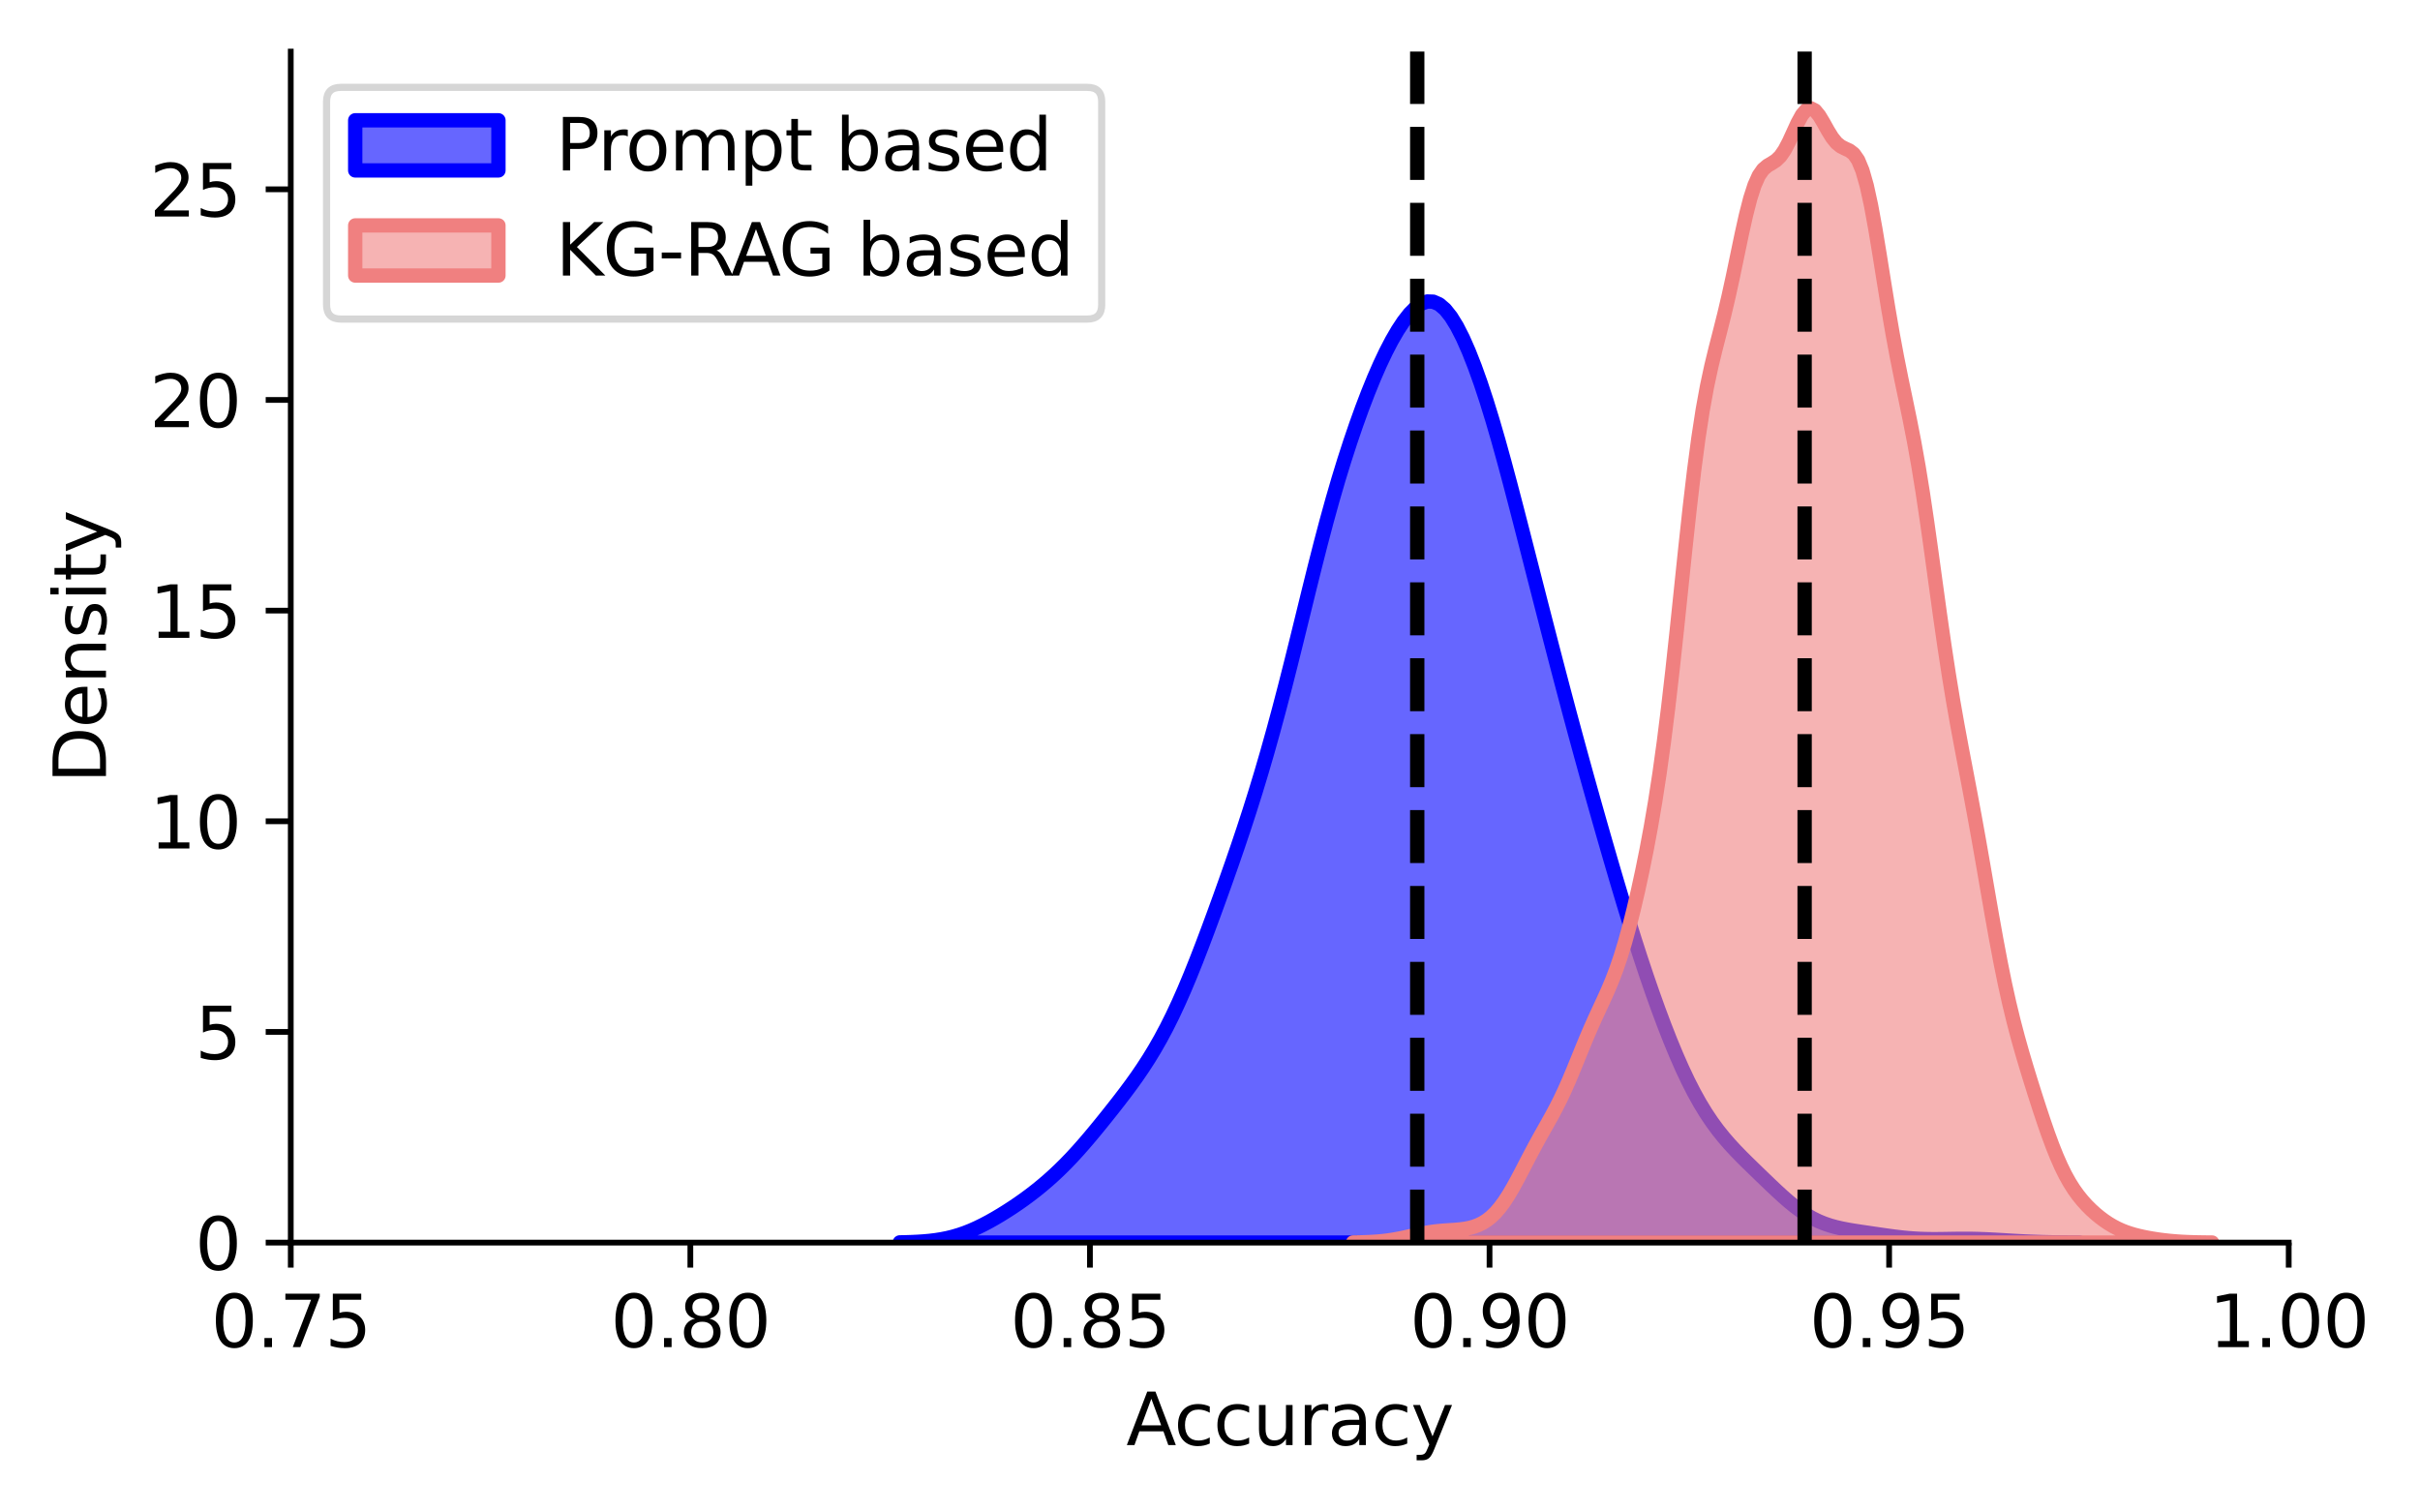 <?xml version="1.0" encoding="utf-8" standalone="no"?>
<!DOCTYPE svg PUBLIC "-//W3C//DTD SVG 1.1//EN"
  "http://www.w3.org/Graphics/SVG/1.1/DTD/svg11.dtd">
<svg xmlns:xlink="http://www.w3.org/1999/xlink" width="337.936pt" height="211.076pt" viewBox="0 0 337.936 211.076" xmlns="http://www.w3.org/2000/svg" version="1.1">
 <defs>
  <style type="text/css">*{stroke-linejoin: round; stroke-linecap: butt}</style>
 </defs>
 <g id="figure_1">
  <g id="patch_1">
   <path d="M 0 211.076 
L 337.936 211.076 
L 337.936 0 
L 0 0 
z
" style="fill: #ffffff"/>
  </g>
  <g id="axes_1">
   <g id="patch_2">
    <path d="M 40.603 173.52 
L 319.603 173.52 
L 319.603 7.2 
L 40.603 7.2 
z
" style="fill: #ffffff"/>
   </g>
   <g id="PolyCollection_1">
    <defs>
     <path id="m64b3a3527f" d="M 125.653 -37.585 
L 125.653 -37.556 
L 126.481 -37.556 
L 127.308 -37.556 
L 128.136 -37.556 
L 128.964 -37.556 
L 129.791 -37.556 
L 130.619 -37.556 
L 131.447 -37.556 
L 132.274 -37.556 
L 133.102 -37.556 
L 133.93 -37.556 
L 134.757 -37.556 
L 135.585 -37.556 
L 136.412 -37.556 
L 137.24 -37.556 
L 138.068 -37.556 
L 138.895 -37.556 
L 139.723 -37.556 
L 140.551 -37.556 
L 141.378 -37.556 
L 142.206 -37.556 
L 143.034 -37.556 
L 143.861 -37.556 
L 144.689 -37.556 
L 145.516 -37.556 
L 146.344 -37.556 
L 147.172 -37.556 
L 147.999 -37.556 
L 148.827 -37.556 
L 149.655 -37.556 
L 150.482 -37.556 
L 151.31 -37.556 
L 152.138 -37.556 
L 152.965 -37.556 
L 153.793 -37.556 
L 154.62 -37.556 
L 155.448 -37.556 
L 156.276 -37.556 
L 157.103 -37.556 
L 157.931 -37.556 
L 158.759 -37.556 
L 159.586 -37.556 
L 160.414 -37.556 
L 161.242 -37.556 
L 162.069 -37.556 
L 162.897 -37.556 
L 163.724 -37.556 
L 164.552 -37.556 
L 165.38 -37.556 
L 166.207 -37.556 
L 167.035 -37.556 
L 167.863 -37.556 
L 168.69 -37.556 
L 169.518 -37.556 
L 170.346 -37.556 
L 171.173 -37.556 
L 172.001 -37.556 
L 172.829 -37.556 
L 173.656 -37.556 
L 174.484 -37.556 
L 175.311 -37.556 
L 176.139 -37.556 
L 176.967 -37.556 
L 177.794 -37.556 
L 178.622 -37.556 
L 179.45 -37.556 
L 180.277 -37.556 
L 181.105 -37.556 
L 181.933 -37.556 
L 182.76 -37.556 
L 183.588 -37.556 
L 184.415 -37.556 
L 185.243 -37.556 
L 186.071 -37.556 
L 186.898 -37.556 
L 187.726 -37.556 
L 188.554 -37.556 
L 189.381 -37.556 
L 190.209 -37.556 
L 191.037 -37.556 
L 191.864 -37.556 
L 192.692 -37.556 
L 193.519 -37.556 
L 194.347 -37.556 
L 195.175 -37.556 
L 196.002 -37.556 
L 196.83 -37.556 
L 197.658 -37.556 
L 198.485 -37.556 
L 199.313 -37.556 
L 200.141 -37.556 
L 200.968 -37.556 
L 201.796 -37.556 
L 202.623 -37.556 
L 203.451 -37.556 
L 204.279 -37.556 
L 205.106 -37.556 
L 205.934 -37.556 
L 206.762 -37.556 
L 207.589 -37.556 
L 208.417 -37.556 
L 209.245 -37.556 
L 210.072 -37.556 
L 210.9 -37.556 
L 211.727 -37.556 
L 212.555 -37.556 
L 213.383 -37.556 
L 214.21 -37.556 
L 215.038 -37.556 
L 215.866 -37.556 
L 216.693 -37.556 
L 217.521 -37.556 
L 218.349 -37.556 
L 219.176 -37.556 
L 220.004 -37.556 
L 220.832 -37.556 
L 221.659 -37.556 
L 222.487 -37.556 
L 223.314 -37.556 
L 224.142 -37.556 
L 224.97 -37.556 
L 225.797 -37.556 
L 226.625 -37.556 
L 227.453 -37.556 
L 228.28 -37.556 
L 229.108 -37.556 
L 229.936 -37.556 
L 230.763 -37.556 
L 231.591 -37.556 
L 232.418 -37.556 
L 233.246 -37.556 
L 234.074 -37.556 
L 234.901 -37.556 
L 235.729 -37.556 
L 236.557 -37.556 
L 237.384 -37.556 
L 238.212 -37.556 
L 239.04 -37.556 
L 239.867 -37.556 
L 240.695 -37.556 
L 241.522 -37.556 
L 242.35 -37.556 
L 243.178 -37.556 
L 244.005 -37.556 
L 244.833 -37.556 
L 245.661 -37.556 
L 246.488 -37.556 
L 247.316 -37.556 
L 248.144 -37.556 
L 248.971 -37.556 
L 249.799 -37.556 
L 250.626 -37.556 
L 251.454 -37.556 
L 252.282 -37.556 
L 253.109 -37.556 
L 253.937 -37.556 
L 254.765 -37.556 
L 255.592 -37.556 
L 256.42 -37.556 
L 257.248 -37.556 
L 258.075 -37.556 
L 258.903 -37.556 
L 259.731 -37.556 
L 260.558 -37.556 
L 261.386 -37.556 
L 262.213 -37.556 
L 263.041 -37.556 
L 263.869 -37.556 
L 264.696 -37.556 
L 265.524 -37.556 
L 266.352 -37.556 
L 267.179 -37.556 
L 268.007 -37.556 
L 268.835 -37.556 
L 269.662 -37.556 
L 270.49 -37.556 
L 271.317 -37.556 
L 272.145 -37.556 
L 272.973 -37.556 
L 273.8 -37.556 
L 274.628 -37.556 
L 275.456 -37.556 
L 276.283 -37.556 
L 277.111 -37.556 
L 277.939 -37.556 
L 278.766 -37.556 
L 279.594 -37.556 
L 280.421 -37.556 
L 281.249 -37.556 
L 282.077 -37.556 
L 282.904 -37.556 
L 283.732 -37.556 
L 284.56 -37.556 
L 285.387 -37.556 
L 286.215 -37.556 
L 287.043 -37.556 
L 287.87 -37.556 
L 288.698 -37.556 
L 289.525 -37.556 
L 290.353 -37.556 
L 290.353 -37.562 
L 290.353 -37.562 
L 289.525 -37.565 
L 288.698 -37.57 
L 287.87 -37.578 
L 287.043 -37.588 
L 286.215 -37.602 
L 285.387 -37.621 
L 284.56 -37.645 
L 283.732 -37.675 
L 282.904 -37.71 
L 282.077 -37.752 
L 281.249 -37.797 
L 280.421 -37.847 
L 279.594 -37.897 
L 278.766 -37.946 
L 277.939 -37.99 
L 277.111 -38.028 
L 276.283 -38.057 
L 275.456 -38.076 
L 274.628 -38.084 
L 273.8 -38.083 
L 272.973 -38.074 
L 272.145 -38.06 
L 271.317 -38.047 
L 270.49 -38.038 
L 269.662 -38.039 
L 268.835 -38.052 
L 268.007 -38.081 
L 267.179 -38.129 
L 266.352 -38.195 
L 265.524 -38.278 
L 264.696 -38.376 
L 263.869 -38.485 
L 263.041 -38.601 
L 262.213 -38.721 
L 261.386 -38.842 
L 260.558 -38.964 
L 259.731 -39.087 
L 258.903 -39.215 
L 258.075 -39.354 
L 257.248 -39.513 
L 256.42 -39.701 
L 255.592 -39.929 
L 254.765 -40.207 
L 253.937 -40.546 
L 253.109 -40.953 
L 252.282 -41.431 
L 251.454 -41.98 
L 250.626 -42.597 
L 249.799 -43.272 
L 248.971 -43.995 
L 248.144 -44.753 
L 247.316 -45.533 
L 246.488 -46.326 
L 245.661 -47.123 
L 244.833 -47.925 
L 244.005 -48.733 
L 243.178 -49.557 
L 242.35 -50.408 
L 241.522 -51.304 
L 240.695 -52.259 
L 239.867 -53.293 
L 239.04 -54.422 
L 238.212 -55.66 
L 237.384 -57.019 
L 236.557 -58.508 
L 235.729 -60.13 
L 234.901 -61.884 
L 234.074 -63.765 
L 233.246 -65.766 
L 232.418 -67.877 
L 231.591 -70.089 
L 230.763 -72.397 
L 229.936 -74.794 
L 229.108 -77.278 
L 228.28 -79.843 
L 227.453 -82.486 
L 226.625 -85.198 
L 225.797 -87.97 
L 224.97 -90.791 
L 224.142 -93.651 
L 223.314 -96.545 
L 222.487 -99.469 
L 221.659 -102.426 
L 220.832 -105.418 
L 220.004 -108.451 
L 219.176 -111.526 
L 218.349 -114.641 
L 217.521 -117.792 
L 216.693 -120.971 
L 215.866 -124.173 
L 215.038 -127.393 
L 214.21 -130.625 
L 213.383 -133.863 
L 212.555 -137.096 
L 211.727 -140.307 
L 210.9 -143.473 
L 210.072 -146.564 
L 209.245 -149.547 
L 208.417 -152.394 
L 207.589 -155.079 
L 206.762 -157.585 
L 205.934 -159.896 
L 205.106 -161.999 
L 204.279 -163.874 
L 203.451 -165.497 
L 202.623 -166.842 
L 201.796 -167.879 
L 200.968 -168.585 
L 200.141 -168.948 
L 199.313 -168.974 
L 198.485 -168.681 
L 197.658 -168.098 
L 196.83 -167.261 
L 196.002 -166.202 
L 195.175 -164.949 
L 194.347 -163.519 
L 193.519 -161.927 
L 192.692 -160.179 
L 191.864 -158.284 
L 191.037 -156.249 
L 190.209 -154.083 
L 189.381 -151.788 
L 188.554 -149.365 
L 187.726 -146.808 
L 186.898 -144.11 
L 186.071 -141.263 
L 185.243 -138.267 
L 184.415 -135.132 
L 183.588 -131.881 
L 182.76 -128.547 
L 181.933 -125.172 
L 181.105 -121.798 
L 180.277 -118.465 
L 179.45 -115.203 
L 178.622 -112.035 
L 177.794 -108.974 
L 176.967 -106.024 
L 176.139 -103.187 
L 175.311 -100.457 
L 174.484 -97.829 
L 173.656 -95.289 
L 172.829 -92.827 
L 172.001 -90.427 
L 171.173 -88.075 
L 170.346 -85.763 
L 169.518 -83.485 
L 168.69 -81.244 
L 167.863 -79.048 
L 167.035 -76.912 
L 166.207 -74.85 
L 165.38 -72.876 
L 164.552 -71.003 
L 163.724 -69.236 
L 162.897 -67.579 
L 162.069 -66.028 
L 161.242 -64.577 
L 160.414 -63.218 
L 159.586 -61.939 
L 158.759 -60.729 
L 157.931 -59.574 
L 157.103 -58.462 
L 156.276 -57.381 
L 155.448 -56.322 
L 154.62 -55.279 
L 153.793 -54.251 
L 152.965 -53.238 
L 152.138 -52.246 
L 151.31 -51.279 
L 150.482 -50.343 
L 149.655 -49.443 
L 148.827 -48.581 
L 147.999 -47.76 
L 147.172 -46.978 
L 146.344 -46.234 
L 145.516 -45.528 
L 144.689 -44.855 
L 143.861 -44.215 
L 143.034 -43.604 
L 142.206 -43.019 
L 141.378 -42.46 
L 140.551 -41.924 
L 139.723 -41.41 
L 138.895 -40.92 
L 138.068 -40.456 
L 137.24 -40.019 
L 136.412 -39.616 
L 135.585 -39.248 
L 134.757 -38.92 
L 133.93 -38.634 
L 133.102 -38.39 
L 132.274 -38.187 
L 131.447 -38.023 
L 130.619 -37.893 
L 129.791 -37.794 
L 128.964 -37.72 
L 128.136 -37.666 
L 127.308 -37.628 
L 126.481 -37.602 
L 125.653 -37.585 
z
" style="stroke: #0000ff; stroke-width: 2"/>
    </defs>
    <g clip-path="url(#p35c4392ce5)">
     <use xlink:href="#m64b3a3527f" x="0" y="211.076" style="fill: #0000ff; fill-opacity: 0.6; stroke: #0000ff; stroke-width: 2"/>
    </g>
   </g>
   <g id="PolyCollection_2">
    <defs>
     <path id="mee41638823" d="M 188.939 -37.571 
L 188.939 -37.556 
L 189.542 -37.556 
L 190.144 -37.556 
L 190.747 -37.556 
L 191.35 -37.556 
L 191.953 -37.556 
L 192.556 -37.556 
L 193.159 -37.556 
L 193.762 -37.556 
L 194.364 -37.556 
L 194.967 -37.556 
L 195.57 -37.556 
L 196.173 -37.556 
L 196.776 -37.556 
L 197.379 -37.556 
L 197.982 -37.556 
L 198.584 -37.556 
L 199.187 -37.556 
L 199.79 -37.556 
L 200.393 -37.556 
L 200.996 -37.556 
L 201.599 -37.556 
L 202.202 -37.556 
L 202.804 -37.556 
L 203.407 -37.556 
L 204.01 -37.556 
L 204.613 -37.556 
L 205.216 -37.556 
L 205.819 -37.556 
L 206.422 -37.556 
L 207.024 -37.556 
L 207.627 -37.556 
L 208.23 -37.556 
L 208.833 -37.556 
L 209.436 -37.556 
L 210.039 -37.556 
L 210.642 -37.556 
L 211.244 -37.556 
L 211.847 -37.556 
L 212.45 -37.556 
L 213.053 -37.556 
L 213.656 -37.556 
L 214.259 -37.556 
L 214.862 -37.556 
L 215.464 -37.556 
L 216.067 -37.556 
L 216.67 -37.556 
L 217.273 -37.556 
L 217.876 -37.556 
L 218.479 -37.556 
L 219.082 -37.556 
L 219.684 -37.556 
L 220.287 -37.556 
L 220.89 -37.556 
L 221.493 -37.556 
L 222.096 -37.556 
L 222.699 -37.556 
L 223.302 -37.556 
L 223.904 -37.556 
L 224.507 -37.556 
L 225.11 -37.556 
L 225.713 -37.556 
L 226.316 -37.556 
L 226.919 -37.556 
L 227.522 -37.556 
L 228.124 -37.556 
L 228.727 -37.556 
L 229.33 -37.556 
L 229.933 -37.556 
L 230.536 -37.556 
L 231.139 -37.556 
L 231.742 -37.556 
L 232.345 -37.556 
L 232.947 -37.556 
L 233.55 -37.556 
L 234.153 -37.556 
L 234.756 -37.556 
L 235.359 -37.556 
L 235.962 -37.556 
L 236.565 -37.556 
L 237.167 -37.556 
L 237.77 -37.556 
L 238.373 -37.556 
L 238.976 -37.556 
L 239.579 -37.556 
L 240.182 -37.556 
L 240.785 -37.556 
L 241.387 -37.556 
L 241.99 -37.556 
L 242.593 -37.556 
L 243.196 -37.556 
L 243.799 -37.556 
L 244.402 -37.556 
L 245.005 -37.556 
L 245.607 -37.556 
L 246.21 -37.556 
L 246.813 -37.556 
L 247.416 -37.556 
L 248.019 -37.556 
L 248.622 -37.556 
L 249.225 -37.556 
L 249.827 -37.556 
L 250.43 -37.556 
L 251.033 -37.556 
L 251.636 -37.556 
L 252.239 -37.556 
L 252.842 -37.556 
L 253.445 -37.556 
L 254.047 -37.556 
L 254.65 -37.556 
L 255.253 -37.556 
L 255.856 -37.556 
L 256.459 -37.556 
L 257.062 -37.556 
L 257.665 -37.556 
L 258.267 -37.556 
L 258.87 -37.556 
L 259.473 -37.556 
L 260.076 -37.556 
L 260.679 -37.556 
L 261.282 -37.556 
L 261.885 -37.556 
L 262.487 -37.556 
L 263.09 -37.556 
L 263.693 -37.556 
L 264.296 -37.556 
L 264.899 -37.556 
L 265.502 -37.556 
L 266.105 -37.556 
L 266.707 -37.556 
L 267.31 -37.556 
L 267.913 -37.556 
L 268.516 -37.556 
L 269.119 -37.556 
L 269.722 -37.556 
L 270.325 -37.556 
L 270.927 -37.556 
L 271.53 -37.556 
L 272.133 -37.556 
L 272.736 -37.556 
L 273.339 -37.556 
L 273.942 -37.556 
L 274.545 -37.556 
L 275.147 -37.556 
L 275.75 -37.556 
L 276.353 -37.556 
L 276.956 -37.556 
L 277.559 -37.556 
L 278.162 -37.556 
L 278.765 -37.556 
L 279.368 -37.556 
L 279.97 -37.556 
L 280.573 -37.556 
L 281.176 -37.556 
L 281.779 -37.556 
L 282.382 -37.556 
L 282.985 -37.556 
L 283.588 -37.556 
L 284.19 -37.556 
L 284.793 -37.556 
L 285.396 -37.556 
L 285.999 -37.556 
L 286.602 -37.556 
L 287.205 -37.556 
L 287.808 -37.556 
L 288.41 -37.556 
L 289.013 -37.556 
L 289.616 -37.556 
L 290.219 -37.556 
L 290.822 -37.556 
L 291.425 -37.556 
L 292.028 -37.556 
L 292.63 -37.556 
L 293.233 -37.556 
L 293.836 -37.556 
L 294.439 -37.556 
L 295.042 -37.556 
L 295.645 -37.556 
L 296.248 -37.556 
L 296.85 -37.556 
L 297.453 -37.556 
L 298.056 -37.556 
L 298.659 -37.556 
L 299.262 -37.556 
L 299.865 -37.556 
L 300.468 -37.556 
L 301.07 -37.556 
L 301.673 -37.556 
L 302.276 -37.556 
L 302.879 -37.556 
L 303.482 -37.556 
L 304.085 -37.556 
L 304.688 -37.556 
L 305.29 -37.556 
L 305.893 -37.556 
L 306.496 -37.556 
L 307.099 -37.556 
L 307.702 -37.556 
L 308.305 -37.556 
L 308.908 -37.556 
L 308.908 -37.564 
L 308.908 -37.564 
L 308.305 -37.568 
L 307.702 -37.575 
L 307.099 -37.584 
L 306.496 -37.597 
L 305.893 -37.614 
L 305.29 -37.638 
L 304.688 -37.668 
L 304.085 -37.706 
L 303.482 -37.753 
L 302.879 -37.809 
L 302.276 -37.875 
L 301.673 -37.95 
L 301.07 -38.037 
L 300.468 -38.133 
L 299.865 -38.242 
L 299.262 -38.362 
L 298.659 -38.499 
L 298.056 -38.653 
L 297.453 -38.831 
L 296.85 -39.036 
L 296.248 -39.274 
L 295.645 -39.55 
L 295.042 -39.867 
L 294.439 -40.227 
L 293.836 -40.632 
L 293.233 -41.082 
L 292.63 -41.578 
L 292.028 -42.124 
L 291.425 -42.723 
L 290.822 -43.387 
L 290.219 -44.129 
L 289.616 -44.965 
L 289.013 -45.916 
L 288.41 -46.996 
L 287.808 -48.219 
L 287.205 -49.588 
L 286.602 -51.098 
L 285.999 -52.733 
L 285.396 -54.47 
L 284.793 -56.284 
L 284.19 -58.154 
L 283.588 -60.069 
L 282.985 -62.033 
L 282.382 -64.068 
L 281.779 -66.209 
L 281.176 -68.504 
L 280.573 -70.996 
L 279.97 -73.719 
L 279.368 -76.684 
L 278.765 -79.871 
L 278.162 -83.235 
L 277.559 -86.704 
L 276.956 -90.199 
L 276.353 -93.647 
L 275.75 -96.999 
L 275.147 -100.243 
L 274.545 -103.41 
L 273.942 -106.569 
L 273.339 -109.813 
L 272.736 -113.237 
L 272.133 -116.911 
L 271.53 -120.866 
L 270.927 -125.07 
L 270.325 -129.438 
L 269.722 -133.843 
L 269.119 -138.138 
L 268.516 -142.193 
L 267.913 -145.921 
L 267.31 -149.303 
L 266.707 -152.393 
L 266.105 -155.306 
L 265.502 -158.194 
L 264.899 -161.206 
L 264.296 -164.447 
L 263.693 -167.952 
L 263.09 -171.663 
L 262.487 -175.442 
L 261.885 -179.088 
L 261.282 -182.387 
L 260.679 -185.15 
L 260.076 -187.264 
L 259.473 -188.713 
L 258.87 -189.584 
L 258.267 -190.049 
L 257.665 -190.325 
L 257.062 -190.627 
L 256.459 -191.115 
L 255.856 -191.862 
L 255.253 -192.838 
L 254.65 -193.92 
L 254.047 -194.925 
L 253.445 -195.657 
L 252.842 -195.956 
L 252.239 -195.742 
L 251.636 -195.029 
L 251.033 -193.928 
L 250.43 -192.618 
L 249.827 -191.299 
L 249.225 -190.147 
L 248.622 -189.269 
L 248.019 -188.678 
L 247.416 -188.287 
L 246.813 -187.935 
L 246.21 -187.421 
L 245.607 -186.558 
L 245.005 -185.21 
L 244.402 -183.332 
L 243.799 -180.971 
L 243.196 -178.256 
L 242.593 -175.363 
L 241.99 -172.47 
L 241.387 -169.715 
L 240.785 -167.157 
L 240.182 -164.764 
L 239.579 -162.415 
L 238.976 -159.935 
L 238.373 -157.124 
L 237.77 -153.81 
L 237.167 -149.882 
L 236.565 -145.316 
L 235.962 -140.181 
L 235.359 -134.625 
L 234.756 -128.85 
L 234.153 -123.07 
L 233.55 -117.484 
L 232.947 -112.242 
L 232.345 -107.434 
L 231.742 -103.086 
L 231.139 -99.173 
L 230.536 -95.636 
L 229.933 -92.408 
L 229.33 -89.426 
L 228.727 -86.651 
L 228.124 -84.066 
L 227.522 -81.672 
L 226.919 -79.482 
L 226.316 -77.505 
L 225.713 -75.738 
L 225.11 -74.159 
L 224.507 -72.729 
L 223.904 -71.394 
L 223.302 -70.097 
L 222.699 -68.79 
L 222.096 -67.438 
L 221.493 -66.027 
L 220.89 -64.566 
L 220.287 -63.08 
L 219.684 -61.603 
L 219.082 -60.17 
L 218.479 -58.809 
L 217.876 -57.533 
L 217.273 -56.341 
L 216.67 -55.218 
L 216.067 -54.137 
L 215.464 -53.07 
L 214.862 -51.993 
L 214.259 -50.888 
L 213.656 -49.752 
L 213.053 -48.593 
L 212.45 -47.428 
L 211.847 -46.284 
L 211.244 -45.189 
L 210.642 -44.168 
L 210.039 -43.244 
L 209.436 -42.43 
L 208.833 -41.731 
L 208.23 -41.148 
L 207.627 -40.672 
L 207.024 -40.293 
L 206.422 -39.999 
L 205.819 -39.776 
L 205.216 -39.611 
L 204.613 -39.493 
L 204.01 -39.41 
L 203.407 -39.351 
L 202.804 -39.306 
L 202.202 -39.267 
L 201.599 -39.225 
L 200.996 -39.174 
L 200.393 -39.11 
L 199.79 -39.028 
L 199.187 -38.929 
L 198.584 -38.814 
L 197.982 -38.687 
L 197.379 -38.553 
L 196.776 -38.415 
L 196.173 -38.281 
L 195.57 -38.154 
L 194.967 -38.038 
L 194.364 -37.935 
L 193.762 -37.848 
L 193.159 -37.775 
L 192.556 -37.717 
L 191.953 -37.671 
L 191.35 -37.636 
L 190.747 -37.611 
L 190.144 -37.593 
L 189.542 -37.58 
L 188.939 -37.571 
z
" style="stroke: #f08080; stroke-width: 2"/>
    </defs>
    <g clip-path="url(#p35c4392ce5)">
     <use xlink:href="#mee41638823" x="0" y="211.076" style="fill: #f08080; fill-opacity: 0.6; stroke: #f08080; stroke-width: 2"/>
    </g>
   </g>
   <g id="matplotlib.axis_1">
    <g id="xtick_1">
     <g id="line2d_1">
      <defs>
       <path id="m72e79e4b0d" d="M 0 0 
L 0 3.5 
" style="stroke: #000000; stroke-width: 0.8"/>
      </defs>
      <g>
       <use xlink:href="#m72e79e4b0d" x="40.603" y="173.52" style="stroke: #000000; stroke-width: 0.8"/>
      </g>
     </g>
     <g id="text_1">
      <!-- 0.75 -->
      <g transform="translate(29.47 188.118) scale(0.1 -0.1)">
       <defs>
        <path id="DejaVuSans-30" d="M 2034 4250 
Q 1547 4250 1301 3770 
Q 1056 3291 1056 2328 
Q 1056 1369 1301 889 
Q 1547 409 2034 409 
Q 2525 409 2770 889 
Q 3016 1369 3016 2328 
Q 3016 3291 2770 3770 
Q 2525 4250 2034 4250 
z
M 2034 4750 
Q 2819 4750 3233 4129 
Q 3647 3509 3647 2328 
Q 3647 1150 3233 529 
Q 2819 -91 2034 -91 
Q 1250 -91 836 529 
Q 422 1150 422 2328 
Q 422 3509 836 4129 
Q 1250 4750 2034 4750 
z
" transform="scale(0.016)"/>
        <path id="DejaVuSans-2e" d="M 684 794 
L 1344 794 
L 1344 0 
L 684 0 
L 684 794 
z
" transform="scale(0.016)"/>
        <path id="DejaVuSans-37" d="M 525 4666 
L 3525 4666 
L 3525 4397 
L 1831 0 
L 1172 0 
L 2766 4134 
L 525 4134 
L 525 4666 
z
" transform="scale(0.016)"/>
        <path id="DejaVuSans-35" d="M 691 4666 
L 3169 4666 
L 3169 4134 
L 1269 4134 
L 1269 2991 
Q 1406 3038 1543 3061 
Q 1681 3084 1819 3084 
Q 2600 3084 3056 2656 
Q 3513 2228 3513 1497 
Q 3513 744 3044 326 
Q 2575 -91 1722 -91 
Q 1428 -91 1123 -41 
Q 819 9 494 109 
L 494 744 
Q 775 591 1075 516 
Q 1375 441 1709 441 
Q 2250 441 2565 725 
Q 2881 1009 2881 1497 
Q 2881 1984 2565 2268 
Q 2250 2553 1709 2553 
Q 1456 2553 1204 2497 
Q 953 2441 691 2322 
L 691 4666 
z
" transform="scale(0.016)"/>
       </defs>
       <use xlink:href="#DejaVuSans-30"/>
       <use xlink:href="#DejaVuSans-2e" x="63.623"/>
       <use xlink:href="#DejaVuSans-37" x="95.41"/>
       <use xlink:href="#DejaVuSans-35" x="159.033"/>
      </g>
     </g>
    </g>
    <g id="xtick_2">
     <g id="line2d_2">
      <g>
       <use xlink:href="#m72e79e4b0d" x="96.403" y="173.52" style="stroke: #000000; stroke-width: 0.8"/>
      </g>
     </g>
     <g id="text_2">
      <!-- 0.80 -->
      <g transform="translate(85.27 188.118) scale(0.1 -0.1)">
       <defs>
        <path id="DejaVuSans-38" d="M 2034 2216 
Q 1584 2216 1326 1975 
Q 1069 1734 1069 1313 
Q 1069 891 1326 650 
Q 1584 409 2034 409 
Q 2484 409 2743 651 
Q 3003 894 3003 1313 
Q 3003 1734 2745 1975 
Q 2488 2216 2034 2216 
z
M 1403 2484 
Q 997 2584 770 2862 
Q 544 3141 544 3541 
Q 544 4100 942 4425 
Q 1341 4750 2034 4750 
Q 2731 4750 3128 4425 
Q 3525 4100 3525 3541 
Q 3525 3141 3298 2862 
Q 3072 2584 2669 2484 
Q 3125 2378 3379 2068 
Q 3634 1759 3634 1313 
Q 3634 634 3220 271 
Q 2806 -91 2034 -91 
Q 1263 -91 848 271 
Q 434 634 434 1313 
Q 434 1759 690 2068 
Q 947 2378 1403 2484 
z
M 1172 3481 
Q 1172 3119 1398 2916 
Q 1625 2713 2034 2713 
Q 2441 2713 2670 2916 
Q 2900 3119 2900 3481 
Q 2900 3844 2670 4047 
Q 2441 4250 2034 4250 
Q 1625 4250 1398 4047 
Q 1172 3844 1172 3481 
z
" transform="scale(0.016)"/>
       </defs>
       <use xlink:href="#DejaVuSans-30"/>
       <use xlink:href="#DejaVuSans-2e" x="63.623"/>
       <use xlink:href="#DejaVuSans-38" x="95.41"/>
       <use xlink:href="#DejaVuSans-30" x="159.033"/>
      </g>
     </g>
    </g>
    <g id="xtick_3">
     <g id="line2d_3">
      <g>
       <use xlink:href="#m72e79e4b0d" x="152.203" y="173.52" style="stroke: #000000; stroke-width: 0.8"/>
      </g>
     </g>
     <g id="text_3">
      <!-- 0.85 -->
      <g transform="translate(141.07 188.118) scale(0.1 -0.1)">
       <use xlink:href="#DejaVuSans-30"/>
       <use xlink:href="#DejaVuSans-2e" x="63.623"/>
       <use xlink:href="#DejaVuSans-38" x="95.41"/>
       <use xlink:href="#DejaVuSans-35" x="159.033"/>
      </g>
     </g>
    </g>
    <g id="xtick_4">
     <g id="line2d_4">
      <g>
       <use xlink:href="#m72e79e4b0d" x="208.003" y="173.52" style="stroke: #000000; stroke-width: 0.8"/>
      </g>
     </g>
     <g id="text_4">
      <!-- 0.90 -->
      <g transform="translate(196.87 188.118) scale(0.1 -0.1)">
       <defs>
        <path id="DejaVuSans-39" d="M 703 97 
L 703 672 
Q 941 559 1184 500 
Q 1428 441 1663 441 
Q 2288 441 2617 861 
Q 2947 1281 2994 2138 
Q 2813 1869 2534 1725 
Q 2256 1581 1919 1581 
Q 1219 1581 811 2004 
Q 403 2428 403 3163 
Q 403 3881 828 4315 
Q 1253 4750 1959 4750 
Q 2769 4750 3195 4129 
Q 3622 3509 3622 2328 
Q 3622 1225 3098 567 
Q 2575 -91 1691 -91 
Q 1453 -91 1209 -44 
Q 966 3 703 97 
z
M 1959 2075 
Q 2384 2075 2632 2365 
Q 2881 2656 2881 3163 
Q 2881 3666 2632 3958 
Q 2384 4250 1959 4250 
Q 1534 4250 1286 3958 
Q 1038 3666 1038 3163 
Q 1038 2656 1286 2365 
Q 1534 2075 1959 2075 
z
" transform="scale(0.016)"/>
       </defs>
       <use xlink:href="#DejaVuSans-30"/>
       <use xlink:href="#DejaVuSans-2e" x="63.623"/>
       <use xlink:href="#DejaVuSans-39" x="95.41"/>
       <use xlink:href="#DejaVuSans-30" x="159.033"/>
      </g>
     </g>
    </g>
    <g id="xtick_5">
     <g id="line2d_5">
      <g>
       <use xlink:href="#m72e79e4b0d" x="263.803" y="173.52" style="stroke: #000000; stroke-width: 0.8"/>
      </g>
     </g>
     <g id="text_5">
      <!-- 0.95 -->
      <g transform="translate(252.67 188.118) scale(0.1 -0.1)">
       <use xlink:href="#DejaVuSans-30"/>
       <use xlink:href="#DejaVuSans-2e" x="63.623"/>
       <use xlink:href="#DejaVuSans-39" x="95.41"/>
       <use xlink:href="#DejaVuSans-35" x="159.033"/>
      </g>
     </g>
    </g>
    <g id="xtick_6">
     <g id="line2d_6">
      <g>
       <use xlink:href="#m72e79e4b0d" x="319.603" y="173.52" style="stroke: #000000; stroke-width: 0.8"/>
      </g>
     </g>
     <g id="text_6">
      <!-- 1.00 -->
      <g transform="translate(308.47 188.118) scale(0.1 -0.1)">
       <defs>
        <path id="DejaVuSans-31" d="M 794 531 
L 1825 531 
L 1825 4091 
L 703 3866 
L 703 4441 
L 1819 4666 
L 2450 4666 
L 2450 531 
L 3481 531 
L 3481 0 
L 794 0 
L 794 531 
z
" transform="scale(0.016)"/>
       </defs>
       <use xlink:href="#DejaVuSans-31"/>
       <use xlink:href="#DejaVuSans-2e" x="63.623"/>
       <use xlink:href="#DejaVuSans-30" x="95.41"/>
       <use xlink:href="#DejaVuSans-30" x="159.033"/>
      </g>
     </g>
    </g>
    <g id="text_7">
     <!-- Accuracy -->
     <g transform="translate(157.275 201.797) scale(0.1 -0.1)">
      <defs>
       <path id="DejaVuSans-41" d="M 2188 4044 
L 1331 1722 
L 3047 1722 
L 2188 4044 
z
M 1831 4666 
L 2547 4666 
L 4325 0 
L 3669 0 
L 3244 1197 
L 1141 1197 
L 716 0 
L 50 0 
L 1831 4666 
z
" transform="scale(0.016)"/>
       <path id="DejaVuSans-63" d="M 3122 3366 
L 3122 2828 
Q 2878 2963 2633 3030 
Q 2388 3097 2138 3097 
Q 1578 3097 1268 2742 
Q 959 2388 959 1747 
Q 959 1106 1268 751 
Q 1578 397 2138 397 
Q 2388 397 2633 464 
Q 2878 531 3122 666 
L 3122 134 
Q 2881 22 2623 -34 
Q 2366 -91 2075 -91 
Q 1284 -91 818 406 
Q 353 903 353 1747 
Q 353 2603 823 3093 
Q 1294 3584 2113 3584 
Q 2378 3584 2631 3529 
Q 2884 3475 3122 3366 
z
" transform="scale(0.016)"/>
       <path id="DejaVuSans-75" d="M 544 1381 
L 544 3500 
L 1119 3500 
L 1119 1403 
Q 1119 906 1312 657 
Q 1506 409 1894 409 
Q 2359 409 2629 706 
Q 2900 1003 2900 1516 
L 2900 3500 
L 3475 3500 
L 3475 0 
L 2900 0 
L 2900 538 
Q 2691 219 2414 64 
Q 2138 -91 1772 -91 
Q 1169 -91 856 284 
Q 544 659 544 1381 
z
M 1991 3584 
L 1991 3584 
z
" transform="scale(0.016)"/>
       <path id="DejaVuSans-72" d="M 2631 2963 
Q 2534 3019 2420 3045 
Q 2306 3072 2169 3072 
Q 1681 3072 1420 2755 
Q 1159 2438 1159 1844 
L 1159 0 
L 581 0 
L 581 3500 
L 1159 3500 
L 1159 2956 
Q 1341 3275 1631 3429 
Q 1922 3584 2338 3584 
Q 2397 3584 2469 3576 
Q 2541 3569 2628 3553 
L 2631 2963 
z
" transform="scale(0.016)"/>
       <path id="DejaVuSans-61" d="M 2194 1759 
Q 1497 1759 1228 1600 
Q 959 1441 959 1056 
Q 959 750 1161 570 
Q 1363 391 1709 391 
Q 2188 391 2477 730 
Q 2766 1069 2766 1631 
L 2766 1759 
L 2194 1759 
z
M 3341 1997 
L 3341 0 
L 2766 0 
L 2766 531 
Q 2569 213 2275 61 
Q 1981 -91 1556 -91 
Q 1019 -91 701 211 
Q 384 513 384 1019 
Q 384 1609 779 1909 
Q 1175 2209 1959 2209 
L 2766 2209 
L 2766 2266 
Q 2766 2663 2505 2880 
Q 2244 3097 1772 3097 
Q 1472 3097 1187 3025 
Q 903 2953 641 2809 
L 641 3341 
Q 956 3463 1253 3523 
Q 1550 3584 1831 3584 
Q 2591 3584 2966 3190 
Q 3341 2797 3341 1997 
z
" transform="scale(0.016)"/>
       <path id="DejaVuSans-79" d="M 2059 -325 
Q 1816 -950 1584 -1140 
Q 1353 -1331 966 -1331 
L 506 -1331 
L 506 -850 
L 844 -850 
Q 1081 -850 1212 -737 
Q 1344 -625 1503 -206 
L 1606 56 
L 191 3500 
L 800 3500 
L 1894 763 
L 2988 3500 
L 3597 3500 
L 2059 -325 
z
" transform="scale(0.016)"/>
      </defs>
      <use xlink:href="#DejaVuSans-41"/>
      <use xlink:href="#DejaVuSans-63" x="66.658"/>
      <use xlink:href="#DejaVuSans-63" x="121.639"/>
      <use xlink:href="#DejaVuSans-75" x="176.619"/>
      <use xlink:href="#DejaVuSans-72" x="239.998"/>
      <use xlink:href="#DejaVuSans-61" x="281.111"/>
      <use xlink:href="#DejaVuSans-63" x="342.391"/>
      <use xlink:href="#DejaVuSans-79" x="397.371"/>
     </g>
    </g>
   </g>
   <g id="matplotlib.axis_2">
    <g id="ytick_1">
     <g id="line2d_7">
      <defs>
       <path id="m6acdf50b49" d="M 0 0 
L -3.5 0 
" style="stroke: #000000; stroke-width: 0.8"/>
      </defs>
      <g>
       <use xlink:href="#m6acdf50b49" x="40.603" y="173.52" style="stroke: #000000; stroke-width: 0.8"/>
      </g>
     </g>
     <g id="text_8">
      <!-- 0 -->
      <g transform="translate(27.241 177.319) scale(0.1 -0.1)">
       <use xlink:href="#DejaVuSans-30"/>
      </g>
     </g>
    </g>
    <g id="ytick_2">
     <g id="line2d_8">
      <g>
       <use xlink:href="#m6acdf50b49" x="40.603" y="144.103" style="stroke: #000000; stroke-width: 0.8"/>
      </g>
     </g>
     <g id="text_9">
      <!-- 5 -->
      <g transform="translate(27.241 147.902) scale(0.1 -0.1)">
       <use xlink:href="#DejaVuSans-35"/>
      </g>
     </g>
    </g>
    <g id="ytick_3">
     <g id="line2d_9">
      <g>
       <use xlink:href="#m6acdf50b49" x="40.603" y="114.686" style="stroke: #000000; stroke-width: 0.8"/>
      </g>
     </g>
     <g id="text_10">
      <!-- 10 -->
      <g transform="translate(20.878 118.485) scale(0.1 -0.1)">
       <use xlink:href="#DejaVuSans-31"/>
       <use xlink:href="#DejaVuSans-30" x="63.623"/>
      </g>
     </g>
    </g>
    <g id="ytick_4">
     <g id="line2d_10">
      <g>
       <use xlink:href="#m6acdf50b49" x="40.603" y="85.268" style="stroke: #000000; stroke-width: 0.8"/>
      </g>
     </g>
     <g id="text_11">
      <!-- 15 -->
      <g transform="translate(20.878 89.067) scale(0.1 -0.1)">
       <use xlink:href="#DejaVuSans-31"/>
       <use xlink:href="#DejaVuSans-35" x="63.623"/>
      </g>
     </g>
    </g>
    <g id="ytick_5">
     <g id="line2d_11">
      <g>
       <use xlink:href="#m6acdf50b49" x="40.603" y="55.851" style="stroke: #000000; stroke-width: 0.8"/>
      </g>
     </g>
     <g id="text_12">
      <!-- 20 -->
      <g transform="translate(20.878 59.65) scale(0.1 -0.1)">
       <defs>
        <path id="DejaVuSans-32" d="M 1228 531 
L 3431 531 
L 3431 0 
L 469 0 
L 469 531 
Q 828 903 1448 1529 
Q 2069 2156 2228 2338 
Q 2531 2678 2651 2914 
Q 2772 3150 2772 3378 
Q 2772 3750 2511 3984 
Q 2250 4219 1831 4219 
Q 1534 4219 1204 4116 
Q 875 4013 500 3803 
L 500 4441 
Q 881 4594 1212 4672 
Q 1544 4750 1819 4750 
Q 2544 4750 2975 4387 
Q 3406 4025 3406 3419 
Q 3406 3131 3298 2873 
Q 3191 2616 2906 2266 
Q 2828 2175 2409 1742 
Q 1991 1309 1228 531 
z
" transform="scale(0.016)"/>
       </defs>
       <use xlink:href="#DejaVuSans-32"/>
       <use xlink:href="#DejaVuSans-30" x="63.623"/>
      </g>
     </g>
    </g>
    <g id="ytick_6">
     <g id="line2d_12">
      <g>
       <use xlink:href="#m6acdf50b49" x="40.603" y="26.434" style="stroke: #000000; stroke-width: 0.8"/>
      </g>
     </g>
     <g id="text_13">
      <!-- 25 -->
      <g transform="translate(20.878 30.233) scale(0.1 -0.1)">
       <use xlink:href="#DejaVuSans-32"/>
       <use xlink:href="#DejaVuSans-35" x="63.623"/>
      </g>
     </g>
    </g>
    <g id="text_14">
     <!-- Density -->
     <g transform="translate(14.798 109.369) rotate(-90) scale(0.1 -0.1)">
      <defs>
       <path id="DejaVuSans-44" d="M 1259 4147 
L 1259 519 
L 2022 519 
Q 2988 519 3436 956 
Q 3884 1394 3884 2338 
Q 3884 3275 3436 3711 
Q 2988 4147 2022 4147 
L 1259 4147 
z
M 628 4666 
L 1925 4666 
Q 3281 4666 3915 4102 
Q 4550 3538 4550 2338 
Q 4550 1131 3912 565 
Q 3275 0 1925 0 
L 628 0 
L 628 4666 
z
" transform="scale(0.016)"/>
       <path id="DejaVuSans-65" d="M 3597 1894 
L 3597 1613 
L 953 1613 
Q 991 1019 1311 708 
Q 1631 397 2203 397 
Q 2534 397 2845 478 
Q 3156 559 3463 722 
L 3463 178 
Q 3153 47 2828 -22 
Q 2503 -91 2169 -91 
Q 1331 -91 842 396 
Q 353 884 353 1716 
Q 353 2575 817 3079 
Q 1281 3584 2069 3584 
Q 2775 3584 3186 3129 
Q 3597 2675 3597 1894 
z
M 3022 2063 
Q 3016 2534 2758 2815 
Q 2500 3097 2075 3097 
Q 1594 3097 1305 2825 
Q 1016 2553 972 2059 
L 3022 2063 
z
" transform="scale(0.016)"/>
       <path id="DejaVuSans-6e" d="M 3513 2113 
L 3513 0 
L 2938 0 
L 2938 2094 
Q 2938 2591 2744 2837 
Q 2550 3084 2163 3084 
Q 1697 3084 1428 2787 
Q 1159 2491 1159 1978 
L 1159 0 
L 581 0 
L 581 3500 
L 1159 3500 
L 1159 2956 
Q 1366 3272 1645 3428 
Q 1925 3584 2291 3584 
Q 2894 3584 3203 3211 
Q 3513 2838 3513 2113 
z
" transform="scale(0.016)"/>
       <path id="DejaVuSans-73" d="M 2834 3397 
L 2834 2853 
Q 2591 2978 2328 3040 
Q 2066 3103 1784 3103 
Q 1356 3103 1142 2972 
Q 928 2841 928 2578 
Q 928 2378 1081 2264 
Q 1234 2150 1697 2047 
L 1894 2003 
Q 2506 1872 2764 1633 
Q 3022 1394 3022 966 
Q 3022 478 2636 193 
Q 2250 -91 1575 -91 
Q 1294 -91 989 -36 
Q 684 19 347 128 
L 347 722 
Q 666 556 975 473 
Q 1284 391 1588 391 
Q 1994 391 2212 530 
Q 2431 669 2431 922 
Q 2431 1156 2273 1281 
Q 2116 1406 1581 1522 
L 1381 1569 
Q 847 1681 609 1914 
Q 372 2147 372 2553 
Q 372 3047 722 3315 
Q 1072 3584 1716 3584 
Q 2034 3584 2315 3537 
Q 2597 3491 2834 3397 
z
" transform="scale(0.016)"/>
       <path id="DejaVuSans-69" d="M 603 3500 
L 1178 3500 
L 1178 0 
L 603 0 
L 603 3500 
z
M 603 4863 
L 1178 4863 
L 1178 4134 
L 603 4134 
L 603 4863 
z
" transform="scale(0.016)"/>
       <path id="DejaVuSans-74" d="M 1172 4494 
L 1172 3500 
L 2356 3500 
L 2356 3053 
L 1172 3053 
L 1172 1153 
Q 1172 725 1289 603 
Q 1406 481 1766 481 
L 2356 481 
L 2356 0 
L 1766 0 
Q 1100 0 847 248 
Q 594 497 594 1153 
L 594 3053 
L 172 3053 
L 172 3500 
L 594 3500 
L 594 4494 
L 1172 4494 
z
" transform="scale(0.016)"/>
      </defs>
      <use xlink:href="#DejaVuSans-44"/>
      <use xlink:href="#DejaVuSans-65" x="77.002"/>
      <use xlink:href="#DejaVuSans-6e" x="138.525"/>
      <use xlink:href="#DejaVuSans-73" x="201.904"/>
      <use xlink:href="#DejaVuSans-69" x="254.004"/>
      <use xlink:href="#DejaVuSans-74" x="281.787"/>
      <use xlink:href="#DejaVuSans-79" x="320.996"/>
     </g>
    </g>
   </g>
   <g id="line2d_13">
    <path d="M 197.907 173.52 
L 197.907 7.2 
" clip-path="url(#p35c4392ce5)" style="fill: none; stroke-dasharray: 7.4,3.2; stroke-dashoffset: 0; stroke: #000000; stroke-width: 2"/>
   </g>
   <g id="line2d_14">
    <path d="M 252.003 173.52 
L 252.003 7.2 
" clip-path="url(#p35c4392ce5)" style="fill: none; stroke-dasharray: 7.4,3.2; stroke-dashoffset: 0; stroke: #000000; stroke-width: 2"/>
   </g>
   <g id="patch_3">
    <path d="M 40.603 173.52 
L 40.603 7.2 
" style="fill: none; stroke: #000000; stroke-width: 0.8; stroke-linejoin: miter; stroke-linecap: square"/>
   </g>
   <g id="patch_4">
    <path d="M 40.603 173.52 
L 319.603 173.52 
" style="fill: none; stroke: #000000; stroke-width: 0.8; stroke-linejoin: miter; stroke-linecap: square"/>
   </g>
   <g id="legend_1">
    <g id="patch_5">
     <path d="M 47.603 44.556 
L 151.845 44.556 
Q 153.845 44.556 153.845 42.556 
L 153.845 14.2 
Q 153.845 12.2 151.845 12.2 
L 47.603 12.2 
Q 45.603 12.2 45.603 14.2 
L 45.603 42.556 
Q 45.603 44.556 47.603 44.556 
z
" style="fill: #ffffff; opacity: 0.8; stroke: #cccccc; stroke-linejoin: miter"/>
    </g>
    <g id="patch_6">
     <path d="M 49.603 23.798 
L 69.603 23.798 
L 69.603 16.798 
L 49.603 16.798 
z
" style="fill: #0000ff; fill-opacity: 0.6; stroke: #0000ff; stroke-width: 2; stroke-linejoin: miter"/>
    </g>
    <g id="text_15">
     <!-- Prompt based -->
     <g transform="translate(77.603 23.798) scale(0.1 -0.1)">
      <defs>
       <path id="DejaVuSans-50" d="M 1259 4147 
L 1259 2394 
L 2053 2394 
Q 2494 2394 2734 2622 
Q 2975 2850 2975 3272 
Q 2975 3691 2734 3919 
Q 2494 4147 2053 4147 
L 1259 4147 
z
M 628 4666 
L 2053 4666 
Q 2838 4666 3239 4311 
Q 3641 3956 3641 3272 
Q 3641 2581 3239 2228 
Q 2838 1875 2053 1875 
L 1259 1875 
L 1259 0 
L 628 0 
L 628 4666 
z
" transform="scale(0.016)"/>
       <path id="DejaVuSans-6f" d="M 1959 3097 
Q 1497 3097 1228 2736 
Q 959 2375 959 1747 
Q 959 1119 1226 758 
Q 1494 397 1959 397 
Q 2419 397 2687 759 
Q 2956 1122 2956 1747 
Q 2956 2369 2687 2733 
Q 2419 3097 1959 3097 
z
M 1959 3584 
Q 2709 3584 3137 3096 
Q 3566 2609 3566 1747 
Q 3566 888 3137 398 
Q 2709 -91 1959 -91 
Q 1206 -91 779 398 
Q 353 888 353 1747 
Q 353 2609 779 3096 
Q 1206 3584 1959 3584 
z
" transform="scale(0.016)"/>
       <path id="DejaVuSans-6d" d="M 3328 2828 
Q 3544 3216 3844 3400 
Q 4144 3584 4550 3584 
Q 5097 3584 5394 3201 
Q 5691 2819 5691 2113 
L 5691 0 
L 5113 0 
L 5113 2094 
Q 5113 2597 4934 2840 
Q 4756 3084 4391 3084 
Q 3944 3084 3684 2787 
Q 3425 2491 3425 1978 
L 3425 0 
L 2847 0 
L 2847 2094 
Q 2847 2600 2669 2842 
Q 2491 3084 2119 3084 
Q 1678 3084 1418 2786 
Q 1159 2488 1159 1978 
L 1159 0 
L 581 0 
L 581 3500 
L 1159 3500 
L 1159 2956 
Q 1356 3278 1631 3431 
Q 1906 3584 2284 3584 
Q 2666 3584 2933 3390 
Q 3200 3197 3328 2828 
z
" transform="scale(0.016)"/>
       <path id="DejaVuSans-70" d="M 1159 525 
L 1159 -1331 
L 581 -1331 
L 581 3500 
L 1159 3500 
L 1159 2969 
Q 1341 3281 1617 3432 
Q 1894 3584 2278 3584 
Q 2916 3584 3314 3078 
Q 3713 2572 3713 1747 
Q 3713 922 3314 415 
Q 2916 -91 2278 -91 
Q 1894 -91 1617 61 
Q 1341 213 1159 525 
z
M 3116 1747 
Q 3116 2381 2855 2742 
Q 2594 3103 2138 3103 
Q 1681 3103 1420 2742 
Q 1159 2381 1159 1747 
Q 1159 1113 1420 752 
Q 1681 391 2138 391 
Q 2594 391 2855 752 
Q 3116 1113 3116 1747 
z
" transform="scale(0.016)"/>
       <path id="DejaVuSans-20" transform="scale(0.016)"/>
       <path id="DejaVuSans-62" d="M 3116 1747 
Q 3116 2381 2855 2742 
Q 2594 3103 2138 3103 
Q 1681 3103 1420 2742 
Q 1159 2381 1159 1747 
Q 1159 1113 1420 752 
Q 1681 391 2138 391 
Q 2594 391 2855 752 
Q 3116 1113 3116 1747 
z
M 1159 2969 
Q 1341 3281 1617 3432 
Q 1894 3584 2278 3584 
Q 2916 3584 3314 3078 
Q 3713 2572 3713 1747 
Q 3713 922 3314 415 
Q 2916 -91 2278 -91 
Q 1894 -91 1617 61 
Q 1341 213 1159 525 
L 1159 0 
L 581 0 
L 581 4863 
L 1159 4863 
L 1159 2969 
z
" transform="scale(0.016)"/>
       <path id="DejaVuSans-64" d="M 2906 2969 
L 2906 4863 
L 3481 4863 
L 3481 0 
L 2906 0 
L 2906 525 
Q 2725 213 2448 61 
Q 2172 -91 1784 -91 
Q 1150 -91 751 415 
Q 353 922 353 1747 
Q 353 2572 751 3078 
Q 1150 3584 1784 3584 
Q 2172 3584 2448 3432 
Q 2725 3281 2906 2969 
z
M 947 1747 
Q 947 1113 1208 752 
Q 1469 391 1925 391 
Q 2381 391 2643 752 
Q 2906 1113 2906 1747 
Q 2906 2381 2643 2742 
Q 2381 3103 1925 3103 
Q 1469 3103 1208 2742 
Q 947 2381 947 1747 
z
" transform="scale(0.016)"/>
      </defs>
      <use xlink:href="#DejaVuSans-50"/>
      <use xlink:href="#DejaVuSans-72" x="58.553"/>
      <use xlink:href="#DejaVuSans-6f" x="97.416"/>
      <use xlink:href="#DejaVuSans-6d" x="158.598"/>
      <use xlink:href="#DejaVuSans-70" x="256.01"/>
      <use xlink:href="#DejaVuSans-74" x="319.486"/>
      <use xlink:href="#DejaVuSans-20" x="358.695"/>
      <use xlink:href="#DejaVuSans-62" x="390.482"/>
      <use xlink:href="#DejaVuSans-61" x="453.959"/>
      <use xlink:href="#DejaVuSans-73" x="515.238"/>
      <use xlink:href="#DejaVuSans-65" x="567.338"/>
      <use xlink:href="#DejaVuSans-64" x="628.861"/>
     </g>
    </g>
    <g id="patch_7">
     <path d="M 49.603 38.477 
L 69.603 38.477 
L 69.603 31.477 
L 49.603 31.477 
z
" style="fill: #f08080; fill-opacity: 0.6; stroke: #f08080; stroke-width: 2; stroke-linejoin: miter"/>
    </g>
    <g id="text_16">
     <!-- KG-RAG based -->
     <g transform="translate(77.603 38.477) scale(0.1 -0.1)">
      <defs>
       <path id="DejaVuSans-4b" d="M 628 4666 
L 1259 4666 
L 1259 2694 
L 3353 4666 
L 4166 4666 
L 1850 2491 
L 4331 0 
L 3500 0 
L 1259 2247 
L 1259 0 
L 628 0 
L 628 4666 
z
" transform="scale(0.016)"/>
       <path id="DejaVuSans-47" d="M 3809 666 
L 3809 1919 
L 2778 1919 
L 2778 2438 
L 4434 2438 
L 4434 434 
Q 4069 175 3628 42 
Q 3188 -91 2688 -91 
Q 1594 -91 976 548 
Q 359 1188 359 2328 
Q 359 3472 976 4111 
Q 1594 4750 2688 4750 
Q 3144 4750 3555 4637 
Q 3966 4525 4313 4306 
L 4313 3634 
Q 3963 3931 3569 4081 
Q 3175 4231 2741 4231 
Q 1884 4231 1454 3753 
Q 1025 3275 1025 2328 
Q 1025 1384 1454 906 
Q 1884 428 2741 428 
Q 3075 428 3337 486 
Q 3600 544 3809 666 
z
" transform="scale(0.016)"/>
       <path id="DejaVuSans-2d" d="M 313 2009 
L 1997 2009 
L 1997 1497 
L 313 1497 
L 313 2009 
z
" transform="scale(0.016)"/>
       <path id="DejaVuSans-52" d="M 2841 2188 
Q 3044 2119 3236 1894 
Q 3428 1669 3622 1275 
L 4263 0 
L 3584 0 
L 2988 1197 
Q 2756 1666 2539 1819 
Q 2322 1972 1947 1972 
L 1259 1972 
L 1259 0 
L 628 0 
L 628 4666 
L 2053 4666 
Q 2853 4666 3247 4331 
Q 3641 3997 3641 3322 
Q 3641 2881 3436 2590 
Q 3231 2300 2841 2188 
z
M 1259 4147 
L 1259 2491 
L 2053 2491 
Q 2509 2491 2742 2702 
Q 2975 2913 2975 3322 
Q 2975 3731 2742 3939 
Q 2509 4147 2053 4147 
L 1259 4147 
z
" transform="scale(0.016)"/>
      </defs>
      <use xlink:href="#DejaVuSans-4b"/>
      <use xlink:href="#DejaVuSans-47" x="65.576"/>
      <use xlink:href="#DejaVuSans-2d" x="143.066"/>
      <use xlink:href="#DejaVuSans-52" x="179.15"/>
      <use xlink:href="#DejaVuSans-41" x="244.633"/>
      <use xlink:href="#DejaVuSans-47" x="311.291"/>
      <use xlink:href="#DejaVuSans-20" x="388.781"/>
      <use xlink:href="#DejaVuSans-62" x="420.568"/>
      <use xlink:href="#DejaVuSans-61" x="484.045"/>
      <use xlink:href="#DejaVuSans-73" x="545.324"/>
      <use xlink:href="#DejaVuSans-65" x="597.424"/>
      <use xlink:href="#DejaVuSans-64" x="658.947"/>
     </g>
    </g>
   </g>
  </g>
 </g>
 <defs>
  <clipPath id="p35c4392ce5">
   <rect x="40.603" y="7.2" width="279" height="166.32"/>
  </clipPath>
 </defs>
</svg>

